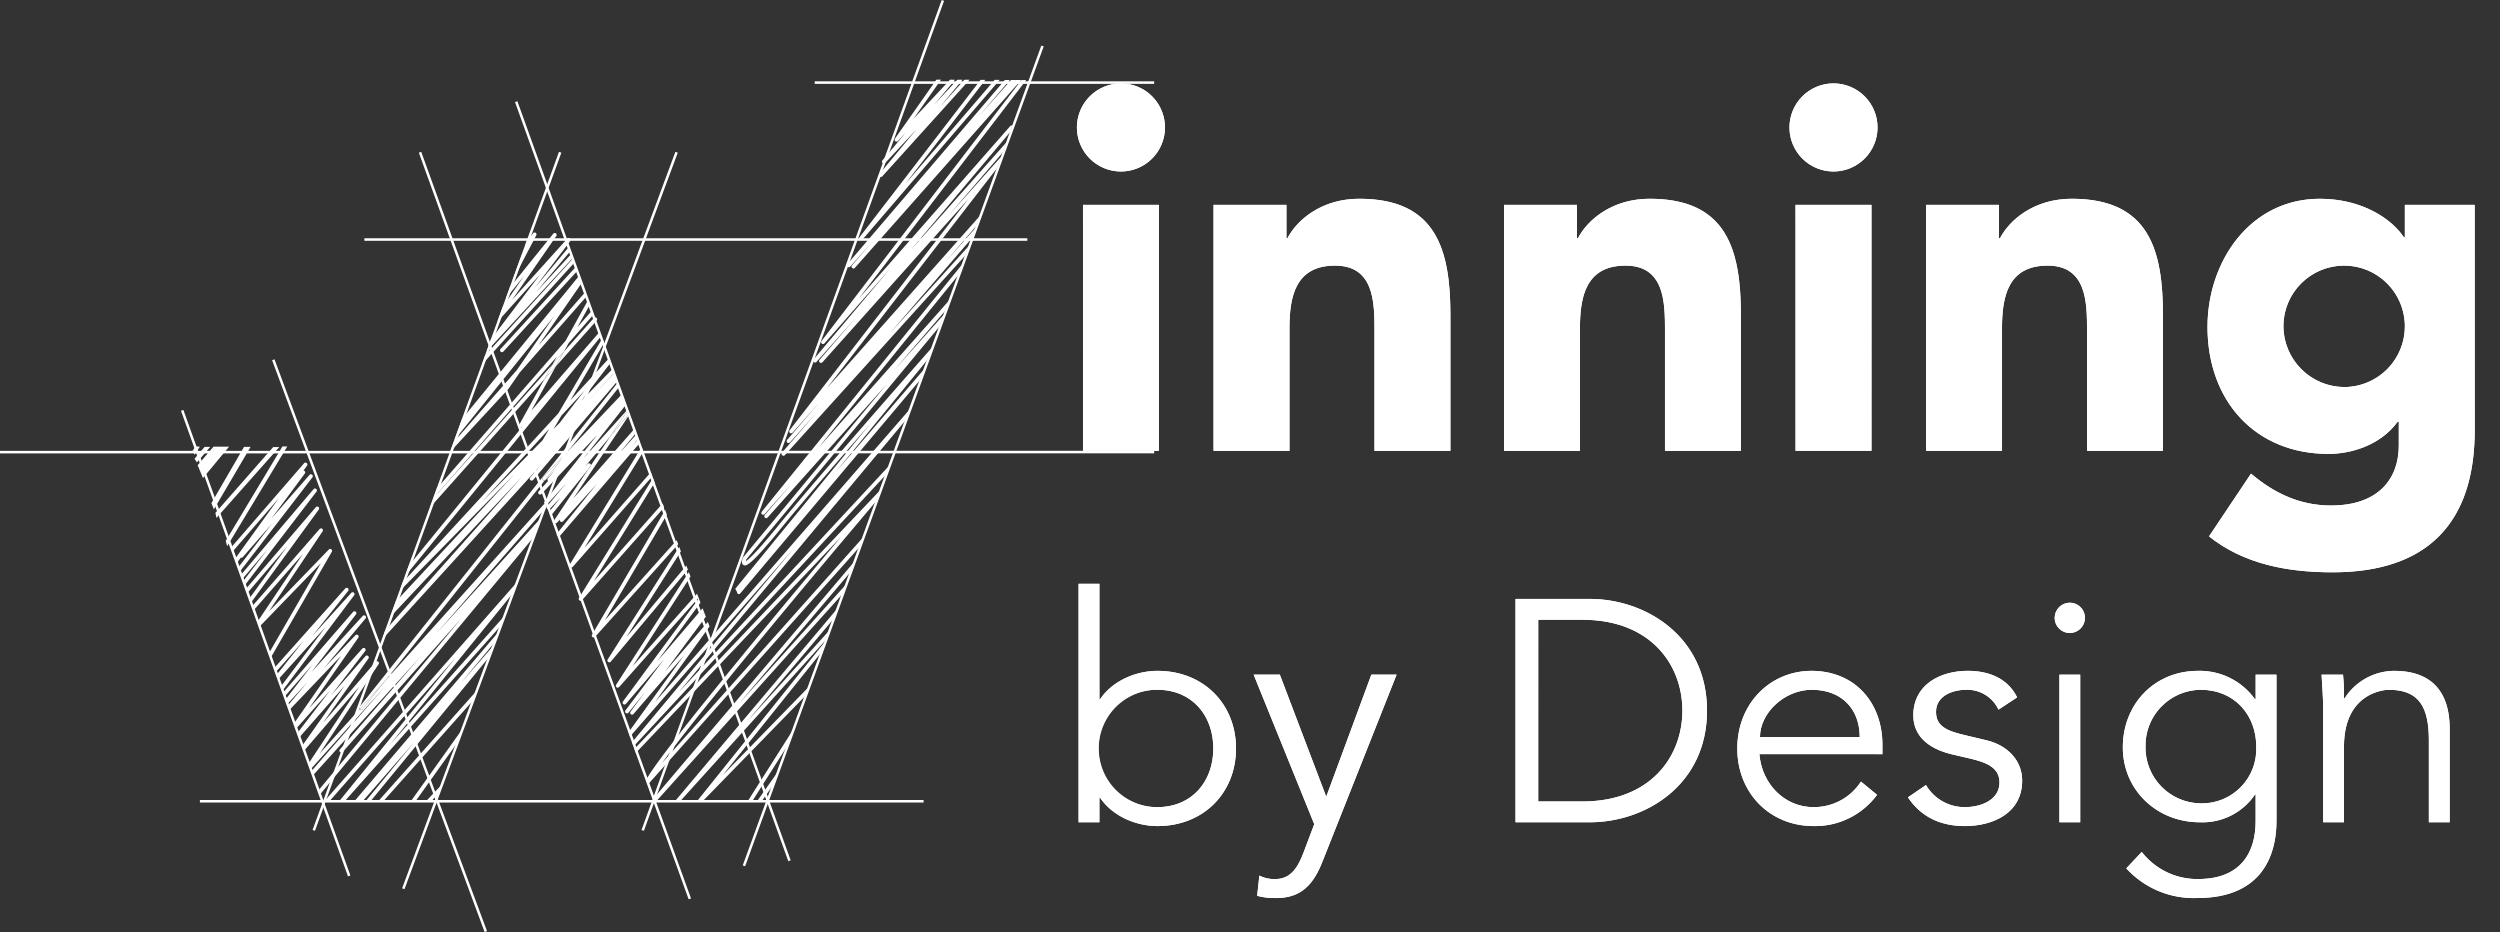 <svg id="Grupo_10070" data-name="Grupo 10070" xmlns="http://www.w3.org/2000/svg" xmlns:xlink="http://www.w3.org/1999/xlink" width="470.321" height="175.346" viewBox="0 0 470.321 175.346">
  <rect x="0" y="0" width="470.321" height="175.346" fill="#333333" stroke="none"/>
  <defs>
    <clipPath id="clip-path">
      <rect id="Retângulo_3196" data-name="Retângulo 3196" width="470.321" height="175.346" fill="#fff"/>
    </clipPath>
    <clipPath id="clip-path-2">
      <path id="Caminho_4406" data-name="Caminho 4406" d="M366.1,135.3l-8.488,22.968L348.884,135.3h-4.926l11.4,28.132-2.017,5.341c-1.188,3.146-2.614,4.986-5.342,4.986a6.246,6.246,0,0,1-2.968-.651l-.414,3.8a12.539,12.539,0,0,0,3.619.415c4.807,0,7.063-2.73,8.725-7.005L370.846,135.3ZM495.542,163.07h3.917V135.3h-3.917Zm-46.591-24.927c5.638,0,9.021,3.621,9.021,8.9H439.216c0-4.57,4.63-8.9,9.734-8.9m-14.007,11.039c0,8.368,6.112,14.6,14.363,14.6a14.481,14.481,0,0,0,11.929-5.877l-3.027-2.491a10.523,10.523,0,0,1-8.9,4.807c-5.519,0-9.733-4.392-10.208-9.971h23.147v-1.781c0-7.6-4.866-13.829-13.295-13.889-7.9,0-14.007,6.232-14.007,14.6m33.118-6.232c0,5.283,5.224,6.826,7.122,7.3l3.8.889c2.909.713,5.284,1.663,5.284,4.452,0,3.2-3.325,4.629-6.53,4.629a8.425,8.425,0,0,1-7.3-4.156l-3.384,2.316c2.612,3.917,6.468,5.4,10.683,5.4,5.4,0,10.8-2.493,10.8-8.546,0-3.918-2.909-6.708-6.767-7.6l-3.976-.95c-3.62-.831-5.46-1.78-5.46-4.392,0-2.967,3.027-4.154,5.756-4.154a6.48,6.48,0,0,1,5.995,3.74l3.5-2.314c-1.781-3.621-5.4-4.986-9.261-4.986-5.222,0-10.267,2.611-10.267,8.368m43.683,5.878a10.491,10.491,0,0,1,10.328-10.685c6.528,0,10.5,4.868,10.5,10.685a10.208,10.208,0,0,1-10.5,10.682,10.489,10.489,0,0,1-10.328-10.682m-4.272.118c0,8.132,6.468,14.124,14.481,14.124a11.922,11.922,0,0,0,10.386-5.221h.119v4.985c0,5.994-2.848,10.919-10.8,10.919a13.172,13.172,0,0,1-10.624-5.1l-2.907,3.086a17.183,17.183,0,0,0,13.355,5.582c12.461,0,14.9-8.429,14.9-14.483V135.3h-3.918v4.629h-.119a12.8,12.8,0,0,0-10.743-5.342c-8.189,0-14.124,6.291-14.124,14.363m41.722-9.2h-.119a37.214,37.214,0,0,0-.178-4.45h-4.036c.119,2.017.3,4.629.3,6.112V163.07h3.917V148.828c0-10.151,7.6-10.685,8.428-10.685,5.816,0,7.538,3.383,7.538,9.557v15.37h3.916V145.443c0-6.884-3.381-10.861-10.445-10.861a11.191,11.191,0,0,0-9.318,5.163m-54.544-15.135a2.849,2.849,0,1,0,2.849-2.848,2.888,2.888,0,0,0-2.849,2.848m-97.157.357H405.8c12.818,0,18.815,8.428,18.815,17.094s-6,17.093-18.815,17.093h-8.308Zm-4.274-3.918v42.02h13.946c10.5,0,22.08-7,22.08-21.008s-11.575-21.011-22.08-21.011Zm-78.462,28.132a10.814,10.814,0,0,1,11.1-11.039c6.47,0,10.505,4.807,10.505,11.039s-4.036,11.04-10.505,11.04a10.814,10.814,0,0,1-11.1-11.04m-3.739-30.98V163.07h3.917v-4.628h.119c2.552,3.739,7.122,5.342,10.8,5.342,8.665,0,14.779-6.233,14.779-14.6s-6.114-14.6-14.779-14.6c-3.679,0-8.25,1.6-10.8,5.342h-.119V118.2Zm.831-25.012H326.13V46.92H311.85Zm134.051,0h14.282V46.92H445.9ZM350.314,53.2h-.191V46.919H336.415V93.19h14.28V70.15c0-6,1.142-11.806,8.569-11.806,7.33,0,7.426,6.854,7.426,12.187V93.19h14.281V67.674c0-12.377-2.666-21.9-17.139-21.9-6.95,0-11.614,3.808-13.518,7.426m54.649,0h-.192V46.919H391.063V93.19h14.28V70.15c0-6,1.142-11.806,8.57-11.806,7.329,0,7.425,6.854,7.425,12.187V93.19h14.281V67.674c0-12.377-2.666-21.9-17.137-21.9-6.952,0-11.615,3.808-13.52,7.426m79.4,0h-.191V46.919H470.465V93.19h14.281V70.15c0-6,1.144-11.806,8.569-11.806,7.332,0,7.426,6.854,7.426,12.187V93.19h14.281V67.674c0-12.377-2.665-21.9-17.137-21.9-6.951,0-11.614,3.808-13.519,7.426m53.316,16.566a11.425,11.425,0,1,1,11.424,11.425,11.519,11.519,0,0,1-11.424-11.425m-14.281.1c0,14,9.045,23.9,22.754,23.9,4.285,0,9.806-1.618,13.044-6.093h.189v4.475c0,6.569-4.093,11.329-12.757,11.329-5.807,0-10.664-2.285-15.042-6l-7.9,11.805c6.665,5.331,15.043,6.759,23.232,6.759,17.9,0,26.752-9.329,26.752-26.752V46.919H560.531v6.094h-.191c-2.189-3.333-7.712-7.236-15.8-7.236-13.138,0-21.135,11.805-21.135,24.087M310.708,32.353a8.283,8.283,0,1,0,8.282-8.284,8.288,8.288,0,0,0-8.282,8.284m134.052,0a8.282,8.282,0,1,0,8.284-8.284,8.288,8.288,0,0,0-8.284,8.284" transform="translate(-310.708 -24.069)" fill="#fff"/>
    </clipPath>
  </defs>
  <g id="Grupo_10063" data-name="Grupo 10063">
    <g id="Grupo_10062" data-name="Grupo 10062" clip-path="url(#clip-path)">
      <path id="Caminho_4405" data-name="Caminho 4405" d="M311.85,93.189H326.13V46.919H311.85Zm-1.142-60.837a8.283,8.283,0,1,0,8.282-8.284,8.289,8.289,0,0,0-8.282,8.284m25.706,60.837h14.281V70.15c0-6,1.142-11.805,8.569-11.805,7.33,0,7.426,6.854,7.426,12.186V93.189h14.281V67.674c0-12.376-2.666-21.9-17.139-21.9-6.95,0-11.614,3.808-13.518,7.426h-.19V46.919H336.414Zm54.649,0h14.28V70.15c0-6,1.142-11.805,8.57-11.805,7.329,0,7.425,6.854,7.425,12.186V93.189h14.281V67.674c0-12.376-2.666-21.9-17.137-21.9-6.951,0-11.615,3.808-13.52,7.426h-.191V46.919H391.063Zm54.838,0h14.282V46.919H445.9ZM444.76,32.353a8.283,8.283,0,1,0,8.284-8.284,8.289,8.289,0,0,0-8.284,8.284m25.7,60.837h14.282V70.15c0-6,1.143-11.805,8.568-11.805,7.332,0,7.426,6.854,7.426,12.186V93.189h14.28V67.674c0-12.376-2.665-21.9-17.137-21.9-6.951,0-11.614,3.808-13.518,7.426h-.192V46.919H470.465Zm103.2-46.27H560.531v6.093h-.19c-2.189-3.333-7.712-7.236-15.8-7.236-13.138,0-21.135,11.805-21.135,24.088,0,14,9.045,23.9,22.754,23.9,4.285,0,9.806-1.618,13.043-6.093h.19v4.475c0,6.569-4.093,11.33-12.757,11.33-5.807,0-10.664-2.285-15.042-6l-7.9,11.805c6.665,5.331,15.043,6.759,23.232,6.759,17.9,0,26.752-9.33,26.752-26.752ZM537.682,69.768a11.425,11.425,0,1,1,11.424,11.425,11.518,11.518,0,0,1-11.424-11.425m-226.662,93.3h3.917v-4.629h.119c2.552,3.74,7.122,5.342,10.8,5.342,8.665,0,14.779-6.233,14.779-14.6s-6.114-14.6-14.779-14.6c-3.679,0-8.25,1.6-10.8,5.342h-.119V118.2h-3.917Zm25.343-13.887c0,6.232-4.036,11.039-10.505,11.039a11.039,11.039,0,1,1,0-22.079c6.47,0,10.505,4.807,10.505,11.039m12.522-13.888h-4.925l11.4,28.132-2.018,5.341c-1.187,3.146-2.613,4.985-5.342,4.985a6.247,6.247,0,0,1-2.968-.651l-.414,3.8a12.559,12.559,0,0,0,3.618.415c4.808,0,7.064-2.73,8.726-7.005l13.889-35.017H366.1l-8.488,22.969ZM393.22,163.07h13.947c10.505,0,22.079-7,22.079-21.009s-11.574-21.011-22.079-21.011H393.22Zm4.274-38.1H405.8c12.819,0,18.816,8.428,18.816,17.094s-6,17.094-18.816,17.094h-8.308Zm64.751,25.285V148.47c0-7.6-4.866-13.829-13.295-13.888-7.895,0-14.007,6.232-14.007,14.6s6.113,14.6,14.363,14.6a14.483,14.483,0,0,0,11.929-5.877l-3.027-2.491a10.522,10.522,0,0,1-8.9,4.807c-5.519,0-9.733-4.392-10.208-9.97Zm-23.029-3.206c0-4.57,4.63-8.9,9.734-8.9,5.638,0,9.021,3.621,9.021,8.9Zm48.373-7.478c-1.781-3.621-5.4-4.986-9.261-4.986-5.222,0-10.267,2.611-10.267,8.368,0,5.283,5.224,6.826,7.122,7.3l3.8.889c2.909.713,5.283,1.663,5.283,4.452,0,3.2-3.324,4.628-6.529,4.628a8.424,8.424,0,0,1-7.3-4.156l-3.384,2.316c2.612,3.918,6.468,5.4,10.683,5.4,5.4,0,10.8-2.493,10.8-8.546,0-3.918-2.909-6.708-6.767-7.6l-3.976-.95c-3.62-.831-5.46-1.781-5.46-4.392,0-2.967,3.026-4.154,5.756-4.154a6.479,6.479,0,0,1,5.994,3.74Zm11.869-4.274h-3.916V163.07h3.916Zm.891-10.684a2.849,2.849,0,1,0-2.849,2.849,2.886,2.886,0,0,0,2.849-2.849m7.775,47.125a17.182,17.182,0,0,0,13.355,5.581c12.461,0,14.9-8.428,14.9-14.483V135.294h-3.917v4.63h-.12a12.8,12.8,0,0,0-10.743-5.342c-8.189,0-14.124,6.291-14.124,14.363,0,8.131,6.468,14.124,14.481,14.124a11.922,11.922,0,0,0,10.386-5.222h.12v4.985c0,5.994-2.85,10.919-10.8,10.919a13.17,13.17,0,0,1-10.624-5.1Zm3.62-22.908a10.49,10.49,0,0,1,10.328-10.684c6.528,0,10.5,4.868,10.5,10.684a10.208,10.208,0,0,1-10.5,10.682,10.489,10.489,0,0,1-10.328-10.682m33.118-13.533c.119,2.018.3,4.63.3,6.113V163.07h3.917V148.827c0-10.151,7.6-10.684,8.429-10.684,5.816,0,7.537,3.383,7.537,9.557v15.37h3.916V145.443c0-6.884-3.381-10.861-10.445-10.861a11.189,11.189,0,0,0-9.318,5.163h-.119a37.226,37.226,0,0,0-.178-4.451Z" transform="translate(-108.11 -8.375)" fill="#fff" fill-rule="evenodd"/>
    </g>
  </g>
  <g id="Grupo_10065" data-name="Grupo 10065" transform="translate(202.598 15.694)">
    <g id="Grupo_10064" data-name="Grupo 10064" clip-path="url(#clip-path-2)">
      <rect id="Retângulo_3197" data-name="Retângulo 3197" width="272.483" height="162.768" transform="translate(-4.761 -4.761)" fill="#fff"/>
    </g>
  </g>
  <g id="Grupo_10067" data-name="Grupo 10067">
    <g id="Grupo_10066" data-name="Grupo 10066" clip-path="url(#clip-path)">
      <path id="Caminho_4407" data-name="Caminho 4407" d="M57.033,132.36l.991,2.42,4.919-5.912H60.007Z" transform="translate(-19.844 -44.839)" fill="#fff"/>
      <path id="Caminho_4408" data-name="Caminho 4408" d="M56.138,128.785l.788.07-.981,1.5-.372-.751Z" transform="translate(-19.336 -44.81)" fill="#fff"/>
      <path id="Caminho_4409" data-name="Caminho 4409" d="M56.119,131.171l.457.674,2.5-2.916H58.023Z" transform="translate(-19.526 -44.861)" fill="#fff"/>
      <path id="Caminho_4410" data-name="Caminho 4410" d="M65.124,146.581l.277.991,11.306-18.764h-.912Z" transform="translate(-22.66 -44.818)" fill="#fff"/>
      <path id="Caminho_4411" data-name="Caminho 4411" d="M127.5,174.3l-21.424,24.088,23.181-28.57.678-1.817a.348.348,0,0,0-.215.113L93.633,209.152h.951L118.367,182.1,96.423,209.152h1.035l29.491-33.16.663-1.777a.347.347,0,0,0-.114.085" transform="translate(-32.579 -58.455)" fill="#fff"/>
      <path id="Caminho_4412" data-name="Caminho 4412" d="M122.282,192.2l6.505-7.814.471-1.262a.353.353,0,0,0-.421.085l-26.551,31.2h1.551l9.613-11.009L104.4,214.4h.923L127.773,187.1l.775-2.076Z" transform="translate(-35.59 -63.703)" fill="#fff"/>
      <path id="Caminho_4413" data-name="Caminho 4413" d="M127.431,199.622l-18.257,20.491h.956l16.945-19.019.595-1.59a.36.36,0,0,0-.239.118" transform="translate(-37.987 -69.417)" fill="#fff"/>
      <path id="Caminho_4414" data-name="Caminho 4414" d="M128.142,210.5l-9.56,13.4h.876l7.95-11.142.886-2.373a.343.343,0,0,0-.153.115" transform="translate(-41.26 -73.202)" fill="#fff"/>
      <path id="Caminho_4415" data-name="Caminho 4415" d="M122.967,229.439h.985l1.353-1.426.638-1.708Z" transform="translate(-42.786 -78.742)" fill="#fff"/>
      <path id="Caminho_4416" data-name="Caminho 4416" d="M129.27,150.183l.207-.239.576-1.753L110.573,169.7l20.64-23.69a.354.354,0,0,0-.018-.48.351.351,0,0,1-.284-.077.275.275,0,0,1-.021-.026.349.349,0,0,0-.213.11L100.97,178.567l-4.3,5.4a.357.357,0,0,1-.5.059.455.455,0,0,1-.052-.062l-7.542,8.383,11.069-16.8a.357.357,0,0,0-.569-.43l-9.92,11.521,8.578-12.152a.357.357,0,0,0-.56-.441l-6.5,7.417,6.453-8.391a.357.357,0,0,0-.55-.455L86.573,183.858l9.258-13.3a.357.357,0,0,0-.552-.45l-5.9,6.193,7.806-9.347a.357.357,0,0,0-.538-.47l-9.624,10.55L95.4,166.169a.358.358,0,0,0-.553-.453L81.677,180.9l.276.77,5.278-6.082-5.093,6.6.323.9L86.192,179l-3.635,4.354.3.824,9.738-10.215-8.843,12.7.368,1.026,6.389-7.177-6.112,7.948.32.891,8.507-9.712L85.271,190.9l.34.948L95.988,179.8,86.47,194.241l.389,1.081,14.21-15.8-14.08,16.16.29.806,20.237-22.348L92.352,191.6a.357.357,0,0,0,.537.47L115.2,166.934l-26.9,32.4.28.78,40.4-48.664.411-1.251a.4.4,0,0,0-.123-.019" transform="translate(-28.419 -50.602)" fill="#fff"/>
      <path id="Caminho_4417" data-name="Caminho 4417" d="M91.175,183.509l-9.054-24.361H37.607v-.477H81.944L57.7,93.455H0v-.476H57.527L51.189,75.925l.447-.167,6.4,17.221h62.473L106.284,53.468H68.55v-.476h37.563L96.887,27.366l.448-.162,9.283,25.787h86.652v.476H106.79l14.225,39.511H217.13v.476H121.185l23.479,65.216h29.091v.477H144.836l3.912,10.868-.448.162-3.971-11.03H82.63l8.993,24.194Zm-8.724-24.838h61.706L120.68,93.455H58.211ZM217.13,23.937H153.27v-.475h63.86Z" transform="translate(0 -8.164)" fill="#fff"/>
      <path id="Caminho_4418" data-name="Caminho 4418" d="M116.461,171.855l-.446-.165L167.427,33.133l.447.165Zm64.085-4.316-.447-.164L236.27,13.14l.449.162Z" transform="translate(-40.367 -4.572)" fill="#fff"/>
      <path id="Caminho_4419" data-name="Caminho 4419" d="M147.724,184.425,96.968,43.966l.448-.162,50.755,140.46ZM83.64,180.112,52.221,92.521l.448-.161,31.418,87.591Z" transform="translate(-18.17 -15.241)" fill="#fff"/>
      <path id="Caminho_4420" data-name="Caminho 4420" d="M90.632,156.3l-.448-.163L136.54,28.561l.447.163Zm61.884,0-.447-.161L208.536,0l.448.162Z" transform="translate(-31.379)" fill="#fff"/>
      <path id="Caminho_4421" data-name="Caminho 4421" d="M195.306,158.869l-.321-.842-8.046,9.335,7.671-10.316-.294-.771a.464.464,0,0,0-.061.052l-.355.44.4-.531-.291-.763a.341.341,0,0,0-.067.052l-8.5,9.943L193.6,154.4l-.645-1.69L180.85,166.329l10.876-16.847-.316-.827-13.678,21.191a.357.357,0,0,0,.567.43l14.773-16.62.047.2L179.013,173a.357.357,0,0,0,.559.443l7.227-8.456-7.307,9.676a.357.357,0,0,0,.563.439l3.131-3.889-2.744,3.691a.357.357,0,0,0,.558.445l9.449-10.964-10.383,14.4.273.776a.337.337,0,0,0,.106-.083l30.68-35.257-30.4,36.436.278.792,47.5-51.13.64-1.737L189.5,171.258,232.342,119.9l.736-2-48.043,55.209Z" transform="translate(-61.821 -41.024)" fill="#fff"/>
      <path id="Caminho_4422" data-name="Caminho 4422" d="M68.591,128.93H67.362l-5.724,9.861.439,1.223Z" transform="translate(-21.447 -44.861)" fill="#fff"/>
      <path id="Caminho_4423" data-name="Caminho 4423" d="M73.235,128.992l-10.451,11.9.3.84,11.3-12.74Z" transform="translate(-21.845 -44.882)" fill="#fff"/>
      <path id="Caminho_4424" data-name="Caminho 4424" d="M81.907,135.745a.358.358,0,0,0-.5.042l-7.155,8.2,6.283-8.463a.357.357,0,0,0-.248-.568l.666-.923a.357.357,0,0,0-.559-.443L66.648,149.461l.277.771,8.719-10.066-8.238,11.4.3.832.79-1.042a.361.361,0,0,0,.364-.11l5.463-6.257L68,153.21l.286.8,13.681-17.77a.357.357,0,0,0-.055-.494" transform="translate(-23.19 -46.438)" fill="#fff"/>
      <path id="Caminho_4425" data-name="Caminho 4425" d="M83.664,141.025a.357.357,0,0,0-.5.045L69.482,157.209l.278.776,4.723-5.569-4.576,5.978.288.8,13.529-17.674a.355.355,0,0,0-.059-.494" transform="translate(-24.176 -49.041)" fill="#fff"/>
      <path id="Caminho_4426" data-name="Caminho 4426" d="M84.582,146.225a.355.355,0,0,0-.492.047L70.933,161.651l.278.774,7.513-8.782-7.143,9.813.291.813L84.65,146.715a.357.357,0,0,0-.068-.49" transform="translate(-24.681 -50.851)" fill="#fff"/>
      <path id="Caminho_4427" data-name="Caminho 4427" d="M87.643,156.383a.357.357,0,0,0-.472.037L75.9,168.071,86,153a.357.357,0,0,0-.565-.434l-12.7,14.54.276.769L82.3,157.239,73.764,169.98l.348.968L85.672,159,75.9,175.933l.317.882,11.517-19.968a.355.355,0,0,0-.094-.463" transform="translate(-25.307 -53.042)" fill="#fff"/>
      <path id="Caminho_4428" data-name="Caminho 4428" d="M93.612,170.551l-7.343,8.136,6.758-8.507a.357.357,0,0,0-.546-.46L79.128,184.686l.275.764,5.286-5.924-5.107,6.425.31.862,8.93-9.891L80.376,188.16l.289.8L94.162,171a.357.357,0,0,0-.55-.454" transform="translate(-27.532 -59.012)" fill="#fff"/>
      <path id="Caminho_4429" data-name="Caminho 4429" d="M138.229,128.248l4.876-5.137,9.513-11.946-.258-.7a.362.362,0,0,0-.188.116l-48.4,60.773a.354.354,0,0,0,.006.441l4.853-5.394,29.909-37.56a.344.344,0,0,1-.3-.088.355.355,0,0,1-.013-.5" transform="translate(-36.082 -38.435)" fill="#fff"/>
      <path id="Caminho_4430" data-name="Caminho 4430" d="M103.875,201.705a.36.36,0,0,0,.222.076.355.355,0,0,0,.28-.136l4.3-5.4-4.853,5.394a.429.429,0,0,0,.052.063" transform="translate(-36.125 -68.284)" fill="#fff"/>
      <path id="Caminho_4431" data-name="Caminho 4431" d="M147.429,75.313l-3.944,5.7-1.064,2.928,8.086-8.973-9.277,12.25L140.4,89.5l16.142-17.521-.277-.754-6.535,7.093,6.35-7.6-.284-.775L149.5,77.488l6.112-8.072-.305-.835L145.194,79.8l8.321-12.03a.357.357,0,0,0-.571-.427l-8.172,10.125-.751,2.067Z" transform="translate(-48.853 -23.385)" fill="#fff"/>
      <path id="Caminho_4432" data-name="Caminho 4432" d="M150.189,69.719a.347.347,0,0,0,.153.07l-.807,1.54-1.82,5.013,4.559-8.7a.357.357,0,0,0-.6-.387l-1.228,1.558-.308.85a.307.307,0,0,0,.048.057" transform="translate(-51.396 -23.354)" fill="#fff"/>
      <path id="Caminho_4433" data-name="Caminho 4433" d="M156.379,75.446l-.278-.757L139.657,92.824l-.644,1.774Z" transform="translate(-48.369 -25.988)" fill="#fff"/>
      <path id="Caminho_4434" data-name="Caminho 4434" d="M144.39,92.975a.357.357,0,0,0,.5-.022l13.879-15.142-.276-.755L144.369,92.471a.355.355,0,0,0,.022.5" transform="translate(-50.2 -26.811)" fill="#fff"/>
      <path id="Caminho_4435" data-name="Caminho 4435" d="M149.383,87.274,142.42,97.336l-11.865,13.52-.674,1.857,10.956-11.841a.385.385,0,0,0,.031-.039l2.115-3.057,12.535-14.283-.28-.764-8.716,9.932L154.6,80.987l-.494-1.352-21.972,26.872-1.451,3.993Z" transform="translate(-45.192 -27.709)" fill="#fff"/>
      <path id="Caminho_4436" data-name="Caminho 4436" d="M138.366,113.221a.357.357,0,0,0,.481.488l-21.258,26.038-.684,1.884a.353.353,0,0,0,.153-.1l36.685-44.934-.292-.8-12.815,14.793,4.6-8.32-2.145,2.406Z" transform="translate(-40.676 -33.332)" fill="#fff"/>
      <path id="Caminho_4437" data-name="Caminho 4437" d="M126.811,121.866l21.464-24.62-.8,1.439,2.145-2.405.878-1.588,4.6-5.282-.281-.765-2.683,3.079,2.292-4.149-.325-.887-4.194,7.591L125.695,122.06l-.648,1.785Z" transform="translate(-43.509 -30.163)" fill="#fff"/>
      <path id="Caminho_4438" data-name="Caminho 4438" d="M147.129,105.087,126.46,128.268l-1.793,2.057-.629,1.733,21.531-24.149Z" transform="translate(-43.159 -36.565)" fill="#fff"/>
      <path id="Caminho_4439" data-name="Caminho 4439" d="M167.855,92.417l-.272-.742a.361.361,0,0,0-.071.054l-5.6,6.286-1.559,2.82Z" transform="translate(-55.793 -31.898)" fill="#fff"/>
      <path id="Caminho_4440" data-name="Caminho 4440" d="M126.8,140.638l-1.764,1.978-.028.078Z" transform="translate(-43.494 -48.934)" fill="#fff"/>
      <path id="Caminho_4441" data-name="Caminho 4441" d="M157.06,106.624l2.145-2.405,1.559-2.82-2.145,2.405Z" transform="translate(-54.648 -35.281)" fill="#fff"/>
      <path id="Caminho_4442" data-name="Caminho 4442" d="M113.984,144.974,135.176,123.4l-22.347,23.984-1.059,2.917,24.757-26.363-25.643,28.8-.583,1.607a.347.347,0,0,0,.2-.1l29.622-32.556-1.992,2.332a.357.357,0,1,0,.544.464L154.539,105.9l-.575-1.573-5.252,5.593,5.24-5.625-.254-.694a.375.375,0,0,0-.157.087l-5.729,5.831,5.454-7.1-.3-.829-7.26,7.883,6.247-10.649-.2-.54a.355.355,0,0,0-.406.156l-7.924,13.509-29.264,31.776-.486,1.337a.351.351,0,0,0,.312-.1M144,112.383l4.32-4.692-4.637,6.037-1.171,1.192Zm-2.28,2.475-1.262,2.152L128.969,128.7Z" transform="translate(-38.379 -34.195)" fill="#fff"/>
      <path id="Caminho_4443" data-name="Caminho 4443" d="M165.082,126.812a.357.357,0,0,0-.493.021l-.5.518,4.723-5.658,3.358-5.018-.041-.111-8.278,9.176,7.954-10.06-.727-1.984a.365.365,0,0,0-.066.048l-9.96,10.492-4.563,5.729a.343.343,0,0,0,.2-.1l1.919-2.021-1.493,1.7a.358.358,0,0,0,.022.5L155.377,132a.357.357,0,0,0,.525.484l10.513-11.134-9.942,12.572a.353.353,0,0,0,.029.468.346.346,0,0,1,.289.082.1.1,0,0,1,.016.021.366.366,0,0,0,.212-.11l3.674-4.074-3.738,4.478a.357.357,0,0,0,.532.476l2.006-2.089-2.066,2.57a.357.357,0,0,0,.055.5.358.358,0,0,0,.5-.054l6.755-8.406.458-.685a.348.348,0,0,0-.115-.288" transform="translate(-54.031 -39.56)" fill="#fff"/>
      <path id="Caminho_4444" data-name="Caminho 4444" d="M157.152,145.428a.25.25,0,0,0,.02.026.351.351,0,0,0,.284.077.08.08,0,0,0-.016-.021.35.35,0,0,0-.288-.082" transform="translate(-54.68 -50.6)" fill="#fff"/>
      <path id="Caminho_4445" data-name="Caminho 4445" d="M156.6,135a.355.355,0,0,0,.013.5.344.344,0,0,0,.3.088l4.563-5.729Z" transform="translate(-54.455 -45.185)" fill="#fff"/>
      <path id="Caminho_4446" data-name="Caminho 4446" d="M175.72,124.044l-1.242,1.444,1.217-1.512-.3-.815L171.93,127l3.377-4.086-.291-.793-11.547,13.147,10.575-15.8-.05-.138-3.612,4.325-3.617,5.406a.353.353,0,0,1-.072.205l-.386.481-6.457,9.65a.357.357,0,0,0,.565.434l.5-.567a.357.357,0,0,0,.609.333l6.386-7.072-7.485,9.307a.356.356,0,0,0,.051.5.355.355,0,0,0,.5-.04L176,124.811Z" transform="translate(-55.597 -41.519)" fill="#fff"/>
      <path id="Caminho_4447" data-name="Caminho 4447" d="M179.645,118.957l-.254-.692-3.357,5.019Z" transform="translate(-61.25 -41.15)" fill="#fff"/>
      <path id="Caminho_4448" data-name="Caminho 4448" d="M170.24,134.252l-.458.685.387-.481a.354.354,0,0,0,.072-.2" transform="translate(-59.075 -46.712)" fill="#fff"/>
      <path id="Caminho_4449" data-name="Caminho 4449" d="M179.594,133.742l-12.477,14.2,11.067-18.081-.313-.855-13.528,22.1a.357.357,0,0,0,.573.423L179.882,134.5Z" transform="translate(-57.164 -44.886)" fill="#fff"/>
      <path id="Caminho_4450" data-name="Caminho 4450" d="M182.755,142.7l-12.944,14.62,11.449-18.542-.321-.839L167.02,160.48a.355.355,0,0,0,.091.473.351.351,0,0,0,.212.071.361.361,0,0,0,.268-.121l15.451-17.45Z" transform="translate(-58.095 -47.996)" fill="#fff"/>
      <path id="Caminho_4451" data-name="Caminho 4451" d="M186.711,152.845,173.2,167.9l11.67-19.875-.325-.854L170.788,170.6a.357.357,0,0,0,.573.419L187,153.594Z" transform="translate(-59.408 -51.208)" fill="#fff"/>
      <path id="Caminho_4452" data-name="Caminho 4452" d="M190.095,161.305c0,.005-.01.007-.014.011l-11.266,13.445,10.258-16.135-.318-.833L175.3,178.966a.358.358,0,0,0,.091.481.357.357,0,0,0,.484-.059l14.513-17.322Z" transform="translate(-60.974 -54.904)" fill="#fff"/>
      <path id="Caminho_4453" data-name="Caminho 4453" d="M188.78,207.5l35.194-39.164.652-1.794-19.948,22.2,20.792-24.52.7-1.933-37.686,44.445Z" transform="translate(-65.584 -56.467)" fill="#fff"/>
      <path id="Caminho_4454" data-name="Caminho 4454" d="M195.774,211.87,223.022,181.7l.648-1.782L208.4,196.823l16.042-19.035.709-1.949L194.786,211.87Z" transform="translate(-67.775 -61.182)" fill="#fff"/>
      <path id="Caminho_4455" data-name="Caminho 4455" d="M202.218,215.143l19.215-19.713.593-1.631-16.043,16.458,18.394-22.926.759-2.087-23.988,29.9Z" transform="translate(-69.988 -64.455)" fill="#fff"/>
      <path id="Caminho_4456" data-name="Caminho 4456" d="M216.624,224.026l6.413-10.122,1.138-3.129-8.4,13.252Z" transform="translate(-75.079 -73.338)" fill="#fff"/>
      <path id="Caminho_4457" data-name="Caminho 4457" d="M219.34,228.26l1.959-2.773.926-2.546-3.76,5.319Z" transform="translate(-76.014 -77.571)" fill="#fff"/>
      <path id="Caminho_4458" data-name="Caminho 4458" d="M253.957,41.281a.355.355,0,0,0,.265-.118l16.344-18.089a.385.385,0,0,0,.048-.082l-.933,0-4.519,5,4.155-5-.977-.005-4.367,4.7,3.744-4.456a.35.35,0,0,0,.081-.245l-.825-.005-6.852,7.317,5.152-7.325-.869,0-7.8,11.093a.357.357,0,0,0,.552.451l1.5-1.6-4.412,5.251a.357.357,0,0,0,.534.473l5.88-6.327-6.971,8.4a.356.356,0,0,0,.274.584" transform="translate(-88.239 -7.989)" fill="#fff"/>
      <path id="Caminho_4459" data-name="Caminho 4459" d="M248.239,53.205a.359.359,0,0,0,.271-.125l25.8-30.036-.937-.005L256.581,42.589,271.53,23.155a.346.346,0,0,0,.061-.123l-.862,0-22.773,29.6a.358.358,0,0,0,.058.495.353.353,0,0,0,.226.08" transform="translate(-86.25 -8.012)" fill="#fff"/>
      <path id="Caminho_4460" data-name="Caminho 4460" d="M244.977,58.175l3.927-4.418-3.593,4.187a.357.357,0,0,0,.539.469l31.259-35.306c.007-.008.01-.02.017-.029l-.942,0-.34.384.237-.275a.338.338,0,0,0,.061-.109l-.915,0-5.992,6.742,5.736-6.708a.187.187,0,0,0,.02-.035l-.925-.005L244.438,57.706a.357.357,0,0,0,.539.469" transform="translate(-85.022 -8.024)" fill="#fff"/>
      <path id="Caminho_4461" data-name="Caminho 4461" d="M271.518,23.093l-.9,0-37.6,49.082a.357.357,0,0,0,.552.453l12.381-14.1-14.43,17.122a.357.357,0,0,0,.541.468l7.353-8.28-6.779,7.889a.357.357,0,0,0,.537.47l27.446-30.7L227,88.989a.358.358,0,0,0,.55.456l5.065-5.707L226.532,90.8a.357.357,0,0,0,.537.47l5.159-5.8-6.648,7.713a.357.357,0,0,0,.27.59.353.353,0,0,0,.265-.117L260.04,56.12l.648-1.781L245.849,70.755l15.342-17.8.706-1.941-5.486,6.17,5.612-6.519.7-1.933L234,81.093l32.01-41.4.786-2.162c-.012.01-.027.018-.038.029l-9.814,10.977,10.141-11.8.7-1.915-17.97,20.236L268.482,32.9l.442-1.217a.352.352,0,0,0-.419.081L240.074,64.141,271.516,23.1l0,0" transform="translate(-78.46 -8.033)" fill="#fff"/>
      <path id="Caminho_4462" data-name="Caminho 4462" d="M217.112,123.314a.357.357,0,0,0,.5-.036l5.123-5.776-5.1,5.941a.357.357,0,0,0,.537.471l22.387-25.052-26.975,32.52a.371.371,0,0,0-.056.1c-.159.4-.359,1.1.089,1.364.379.223,1.012.592,6.867-6.64,3.753-4.637,10.681-12.679,17-19.933l-25.407,31.065a4,4,0,0,1,.443.9.352.352,0,0,0,.23.085.358.358,0,0,0,.273-.127l33.819-40.147.717-1.973-16.58,19.283L248.2,94.286l.828-2.277c-5.212,5.909-22.324,25.368-29.106,33.744-3.978,4.913-5.375,6.1-5.852,6.372a2.493,2.493,0,0,1,.095-.333l36.318-43.785.816-2.243-9.266,10.37,9.529-11.091.7-1.913-24.547,27.685,26.274-32.433.749-2.059-37.665,46.495a.358.358,0,0,0,.046.5" transform="translate(-73.76 -26.556)" fill="#fff"/>
      <path id="Caminho_4463" data-name="Caminho 4463" d="M61.411,144.053l-.425.731.477,1.15.387-.659Z" transform="translate(-21.22 -50.123)" fill="#fff"/>
      <path id="Caminho_4464" data-name="Caminho 4464" d="M62.143,147.719l.2.952.522-.588-.3-.84Z" transform="translate(-21.622 -51.232)" fill="#fff"/>
      <path id="Caminho_4465" data-name="Caminho 4465" d="M183.3,190.9l38.609-40.645c-11.959,14.212-33.459,40.022-36.683,45.685l.346.908,39.717-44.569.659-1.813L188.16,192.876c8.245-11.276,33.1-40.762,40.275-49.238l.756-2.081-46.154,48.59Z" transform="translate(-63.687 -49.254)" fill="#fff"/>
      <path id="Caminho_4466" data-name="Caminho 4466" d="M164.075,69.242a.357.357,0,0,0-.551-.454l-.273.3.306.835Z" transform="translate(-56.803 -23.893)" fill="#fff"/>
      <path id="Caminho_4467" data-name="Caminho 4467" d="M171.9,92.171a.356.356,0,0,0-.029-.5.352.352,0,0,0-.433-.025l.272.743Z" transform="translate(-59.653 -31.865)" fill="#fff"/>
      <path id="Caminho_4468" data-name="Caminho 4468" d="M174.081,98.817a.357.357,0,0,0-.128-.488.331.331,0,0,0-.083-.029l.2.54Z" transform="translate(-60.497 -34.203)" fill="#fff"/>
    </g>
  </g>
</svg>

